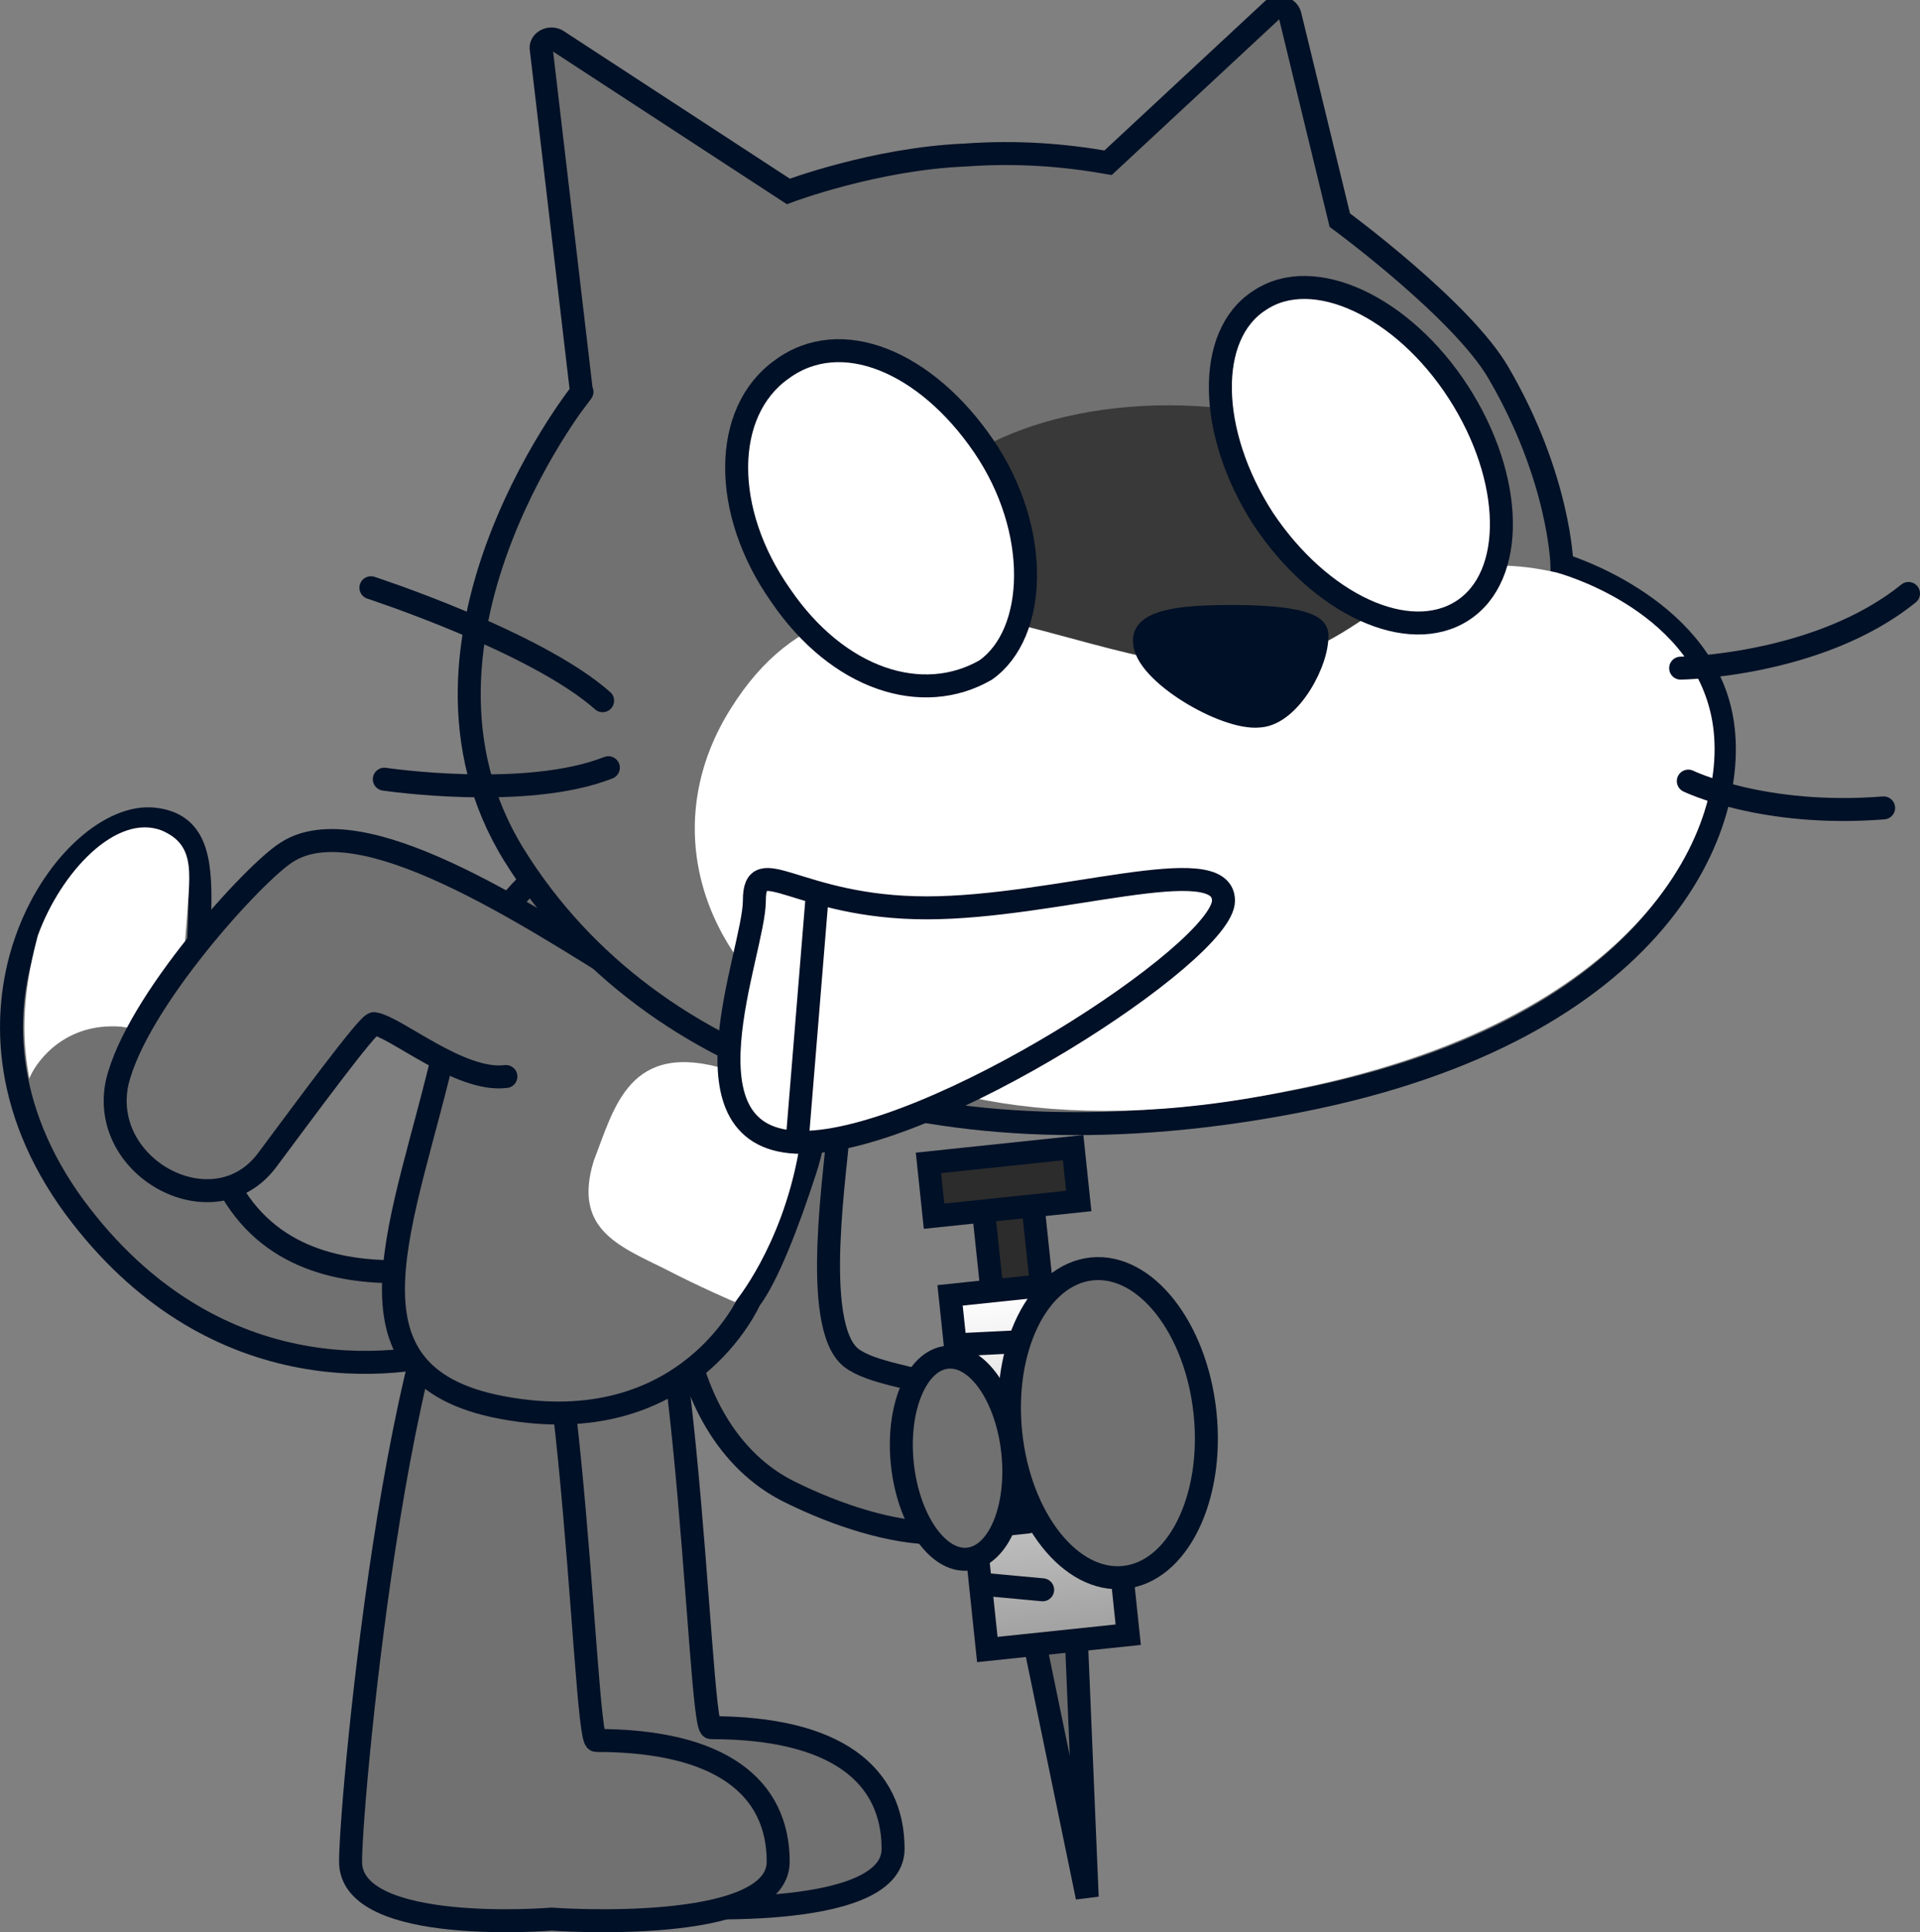 <svg version="1.1" xmlns="http://www.w3.org/2000/svg" xmlns:xlink="http://www.w3.org/1999/xlink" width="100.271" height="100.924" viewBox="0,0,100.271,100.924"><rect x="0" y="0" width="100.271" height="100.924" fill="#808080" stroke="none"/><defs><linearGradient x1="254.975" y1="207.074" x2="256.921" y2="225.572" gradientUnits="userSpaceOnUse" id="color-1"><stop offset="0" stop-color="#ffffff"/><stop offset="1" stop-color="#9f9f9f"/></linearGradient></defs><g transform="translate(-201.679,-139.801)"><g data-paper-data="{&quot;isPaintingLayer&quot;:true}" stroke-miterlimit="10" stroke-dasharray="" stroke-dashoffset="0" style="mix-blend-mode: normal"><path d="M245.499,198.475c-0.118,2.217 -1.497,10.506 0.616,12.233c2.034,1.61 9.285,0.959 8.759,5.847c-0.508,4.79 -6.911,3.669 -11.934,1.182c-6.519,-3.179 -7.655,-14.29 -2.488,-20.022c1.905,-1.978 5.184,-1.555 5.047,0.76z" data-paper-data="{&quot;index&quot;:null}" fill="#717171" fill-rule="evenodd" stroke="#001026" stroke-width="1.2" stroke-linecap="round" stroke-linejoin="round"/><g fill-rule="nonzero" stroke="#001026" stroke-width="1.2" stroke-linejoin="miter"><g><g><path d="M254.069,212.8l-1.13,-10.741l2.586,-0.272l1.13,10.741z" fill="#2c2c2c" stroke-linecap="butt"/><path d="M255.445,224.294l2.392,-0.198l0.621,14.799z" fill="#6c6c6c" stroke-linecap="butt"/><path d="M253.241,225.959l-1.945,-18.498l7.359,-0.774l1.945,18.498z" fill="url(#color-1)" stroke-linecap="butt"/><path d="M251.568,210.047l3.601,-0.178" fill="none" stroke-linecap="round"/><path d="M252.321,213.386l3.203,-0.136" fill="none" stroke-linecap="round"/><path d="M252.373,215.794l2.826,0.105" fill="none" stroke-linecap="round"/><path d="M253.168,219.531l2.188,-0.23" fill="none" stroke-linecap="round"/><path d="M253.084,222.557l3.046,0.283" fill="none" stroke-linecap="round"/></g><path d="M250.459,203.326l-0.293,-2.785l7.558,-0.795l0.293,2.785z" fill="#2c2c2c" stroke-linecap="butt"/></g><path d="M254.572,215.663c0.306,2.911 -0.737,5.407 -2.33,5.574c-1.593,0.168 -3.132,-2.057 -3.438,-4.968c-0.306,-2.911 0.737,-5.407 2.33,-5.574c1.593,-0.168 3.132,2.057 3.438,4.968z" fill="#717171" stroke-linecap="butt"/><path d="M264.611,213.602c0.468,4.449 -1.424,8.294 -4.225,8.589c-2.801,0.295 -5.451,-3.073 -5.919,-7.522c-0.468,-4.449 1.424,-8.294 4.225,-8.589c2.801,-0.295 5.451,3.073 5.919,7.522z" fill="#717171" stroke-linecap="butt"/></g><g fill-rule="evenodd"><path d="M227.185,206.066c0.423,0.906 2.819,2.635 -1.057,4.07c-3.954,1.317 -13.456,2.288 -20.545,-7.27c-7.631,-10.387 -0.239,-20.791 4.149,-20.28c4.291,0.491 1.191,6.993 2.624,15.263c1.988,11.962 14.406,7.311 14.829,8.217z" fill="#717171" stroke="#001026" stroke-width="1.2" stroke-linecap="round" stroke-linejoin="round"/><path d="M211.405,188.249c-0.413,4.409 -0.05,7.55 -0.05,7.55c0,0 -1.156,-2.286 -3.587,-2.387c-2.941,-0.106 -4.314,2.059 -4.556,2.723c-0.336,-1.807 -0.493,-3.986 0.442,-7.468c1.207,-3.323 4.099,-6.395 6.464,-5.491c1.875,0.802 1.449,2.347 1.287,5.072z" fill="#ffffff" stroke="none" stroke-width="1" stroke-linecap="butt" stroke-linejoin="miter"/></g><path d="M248.32,236.375c0,3.866 -11.833,3 -11.833,3c0,0 -10.5,0.866 -10.5,-3c0,-3.451 2.745,-32.893 7.699,-34.583c3.835,-1.308 4.432,28.249 5.134,28.249c6.535,0 9.5,2.467 9.5,6.333z" fill="#717171" fill-rule="nonzero" stroke="#001026" stroke-width="1.2" stroke-linecap="butt" stroke-linejoin="miter"/><path d="M242.32,237.042c0,3.866 -11.833,3 -11.833,3c0,0 -10.5,0.866 -10.5,-3c0,-3.451 2.745,-32.893 7.699,-34.582c3.835,-1.308 4.432,28.249 5.134,28.249c6.535,0 9.5,2.467 9.5,6.333z" fill="#717171" fill-rule="nonzero" stroke="#001026" stroke-width="1.2" stroke-linecap="butt" stroke-linejoin="miter"/><g fill-rule="evenodd"><path d="M227.869,213.315c-9.027,-1.708 -5.016,-9.704 -2.932,-18.913c1.091,-4.982 4.217,-10.717 10.318,-11.187c3.408,-0.44 3.77,5.873 5.86,5.181c3.15,-0.99 3.872,3.793 3.683,6.443c0,0 -0.345,3.941 -1.082,6.122c-0.89,2.744 -1.973,5.542 -2.884,6.733c0,0 -3.238,7.461 -12.962,5.621z" fill="#717171" stroke="#001026" stroke-width="1.2" stroke-linecap="round" stroke-linejoin="round"/><path d="M240.062,207.81c0,0 -1.769,-0.749 -3.715,-1.759c-2.413,-1.191 -4.744,-2.093 -3.659,-5.619c1.083,-2.798 1.852,-6.339 6.97,-4.766c4.871,1.434 3.719,4.356 3.719,4.356c-0.899,4.928 -3.314,7.789 -3.314,7.789z" fill="#ffffff" stroke="none" stroke-width="1" stroke-linecap="butt" stroke-linejoin="miter"/></g><path d="M228.099,196.03c-2.397,0.305 -5.782,-2.627 -6.892,-2.761c-0.316,0.007 -3.573,4.442 -5.54,7.078c-2.734,3.76 -8.845,0.508 -7.868,-4.005c0.985,-4.196 7.164,-10.972 8.85,-12.021c3.805,-2.486 12.393,3.111 18.169,6.729" fill="#717171" fill-rule="evenodd" stroke="#001026" stroke-width="1.2" stroke-linecap="round" stroke-linejoin="round"/><g><path d="M268.15,140.3c0.3,-0.2 0.8,-0.1 0.9,0.3l2.6,10.7c0,0 6.4,4.7 8.3,8c3.2,5.5 3.3,10 3.3,10c0,0 7.1,2.1 8.3,7.8c1.2,5.7 -3.2,16.5 -22,20.2c-18.8,3.7 -33.9,-1.4 -41,-12.8c-7.1,-11.4 4.1,-25 3.5,-24.2l-2.1,-17.9c-0.1,-0.4 0.4,-0.7 0.8,-0.5l12.1,7.9c0,0 4.5,-1.7 9.2,-1.9c2.8,-0.2 5.2,0 7.5,0.4z" fill="#717171" fill-rule="evenodd" stroke="#001026" stroke-width="1.2" stroke-linecap="butt" stroke-linejoin="miter"/><path d="M276.325,168.345c0,4.073 -6.1,7.375 -13.625,7.375c-7.525,0 -13.625,-3.302 -13.625,-7.375c0,-4.073 6.1,-7.375 13.625,-7.375c7.525,0 13.625,3.302 13.625,7.375z" fill="#393939" fill-rule="nonzero" stroke="none" stroke-width="none" stroke-linecap="butt" stroke-linejoin="miter"/><path d="M282.95,169.7c0,0 6.9,1.8 8.1,7.5c1.2,5.7 -3.6,16 -22.2,19.6c-24.2,5 -35.7,-9.4 -29,-20c6.7,-10.7 18.2,-1.6 26.6,-2.2c7.2,-0.5 8,-6.8 16.5,-4.9z" fill="#ffffff" fill-rule="evenodd" stroke="none" stroke-width="1" stroke-linecap="butt" stroke-linejoin="miter"/><path d="M301.35,170.8c-4.7,3.8 -11.9,3.9 -11.9,3.9" fill="none" fill-rule="evenodd" stroke="#001026" stroke-width="1.2" stroke-linecap="round" stroke-linejoin="round"/><path d="M300.05,182c-6.3,0.5 -10.2,-1.4 -10.2,-1.4" fill="none" fill-rule="evenodd" stroke="#001026" stroke-width="1.2" stroke-linecap="round" stroke-linejoin="round"/><path d="M266.05,172c2.1,0 4.3,0.2 4.4,0.9c0.1,1.4 -1.4,4.2 -3,4.3c-1.8,0.2 -6,-2.3 -6,-3.9c-0.1,-1.2 2.6,-1.3 4.6,-1.3z" fill="#001026" fill-rule="evenodd" stroke="#001026" stroke-width="1.2" stroke-linecap="round" stroke-linejoin="round"/><path d="M221.05,170.5c0,0 8.6,2.8 12.1,5.9" fill="none" fill-rule="evenodd" stroke="#001026" stroke-width="1.2" stroke-linecap="round" stroke-linejoin="round"/><path d="M233.45,179.9c-4.3,1.7 -11.7,0.6 -11.7,0.6" fill="none" fill-rule="evenodd" stroke="#001026" stroke-width="1.2" stroke-linecap="round" stroke-linejoin="round"/><path d="M277.85,160.3c2.9,4.5 3,9.6 0.2,11.4c-2.8,1.8 -7.4,-0.3 -10.4,-4.8c-2.9,-4.5 -3,-9.6 -0.2,-11.4c2.8,-1.9 7.5,0.3 10.4,4.8z" fill="#ffffff" fill-rule="evenodd" stroke="#001026" stroke-width="1.2" stroke-linecap="round" stroke-linejoin="round"/><path d="M253.05,163.1c3,4.4 2.8,9.8 0.1,11.7c-3.3,1.9 -7.7,0.5 -10.7,-3.9c-3.1,-4.4 -3.05,-9.6 0.05,-11.8c3.1,-2.3 7.55,-0.4 10.55,4z" fill="#ffffff" fill-rule="evenodd" stroke="#001026" stroke-width="1.2" stroke-linecap="round" stroke-linejoin="round"/><path d="M265.575,186.845c0,2.692 -15.235,12.625 -22,12.625c-6.765,0 -2.5,-9.933 -2.5,-12.625c0,-2.692 2.235,0.375 9,0.375c6.765,0 15.5,-3.067 15.5,-0.375z" fill="#ffffff" fill-rule="nonzero" stroke="#001026" stroke-width="1.2" stroke-linecap="butt" stroke-linejoin="miter"/><path d="M244.325,186.97l-1,12.25" fill="none" fill-rule="nonzero" stroke="#001026" stroke-width="1.2" stroke-linecap="round" stroke-linejoin="miter"/></g></g></g></svg>
